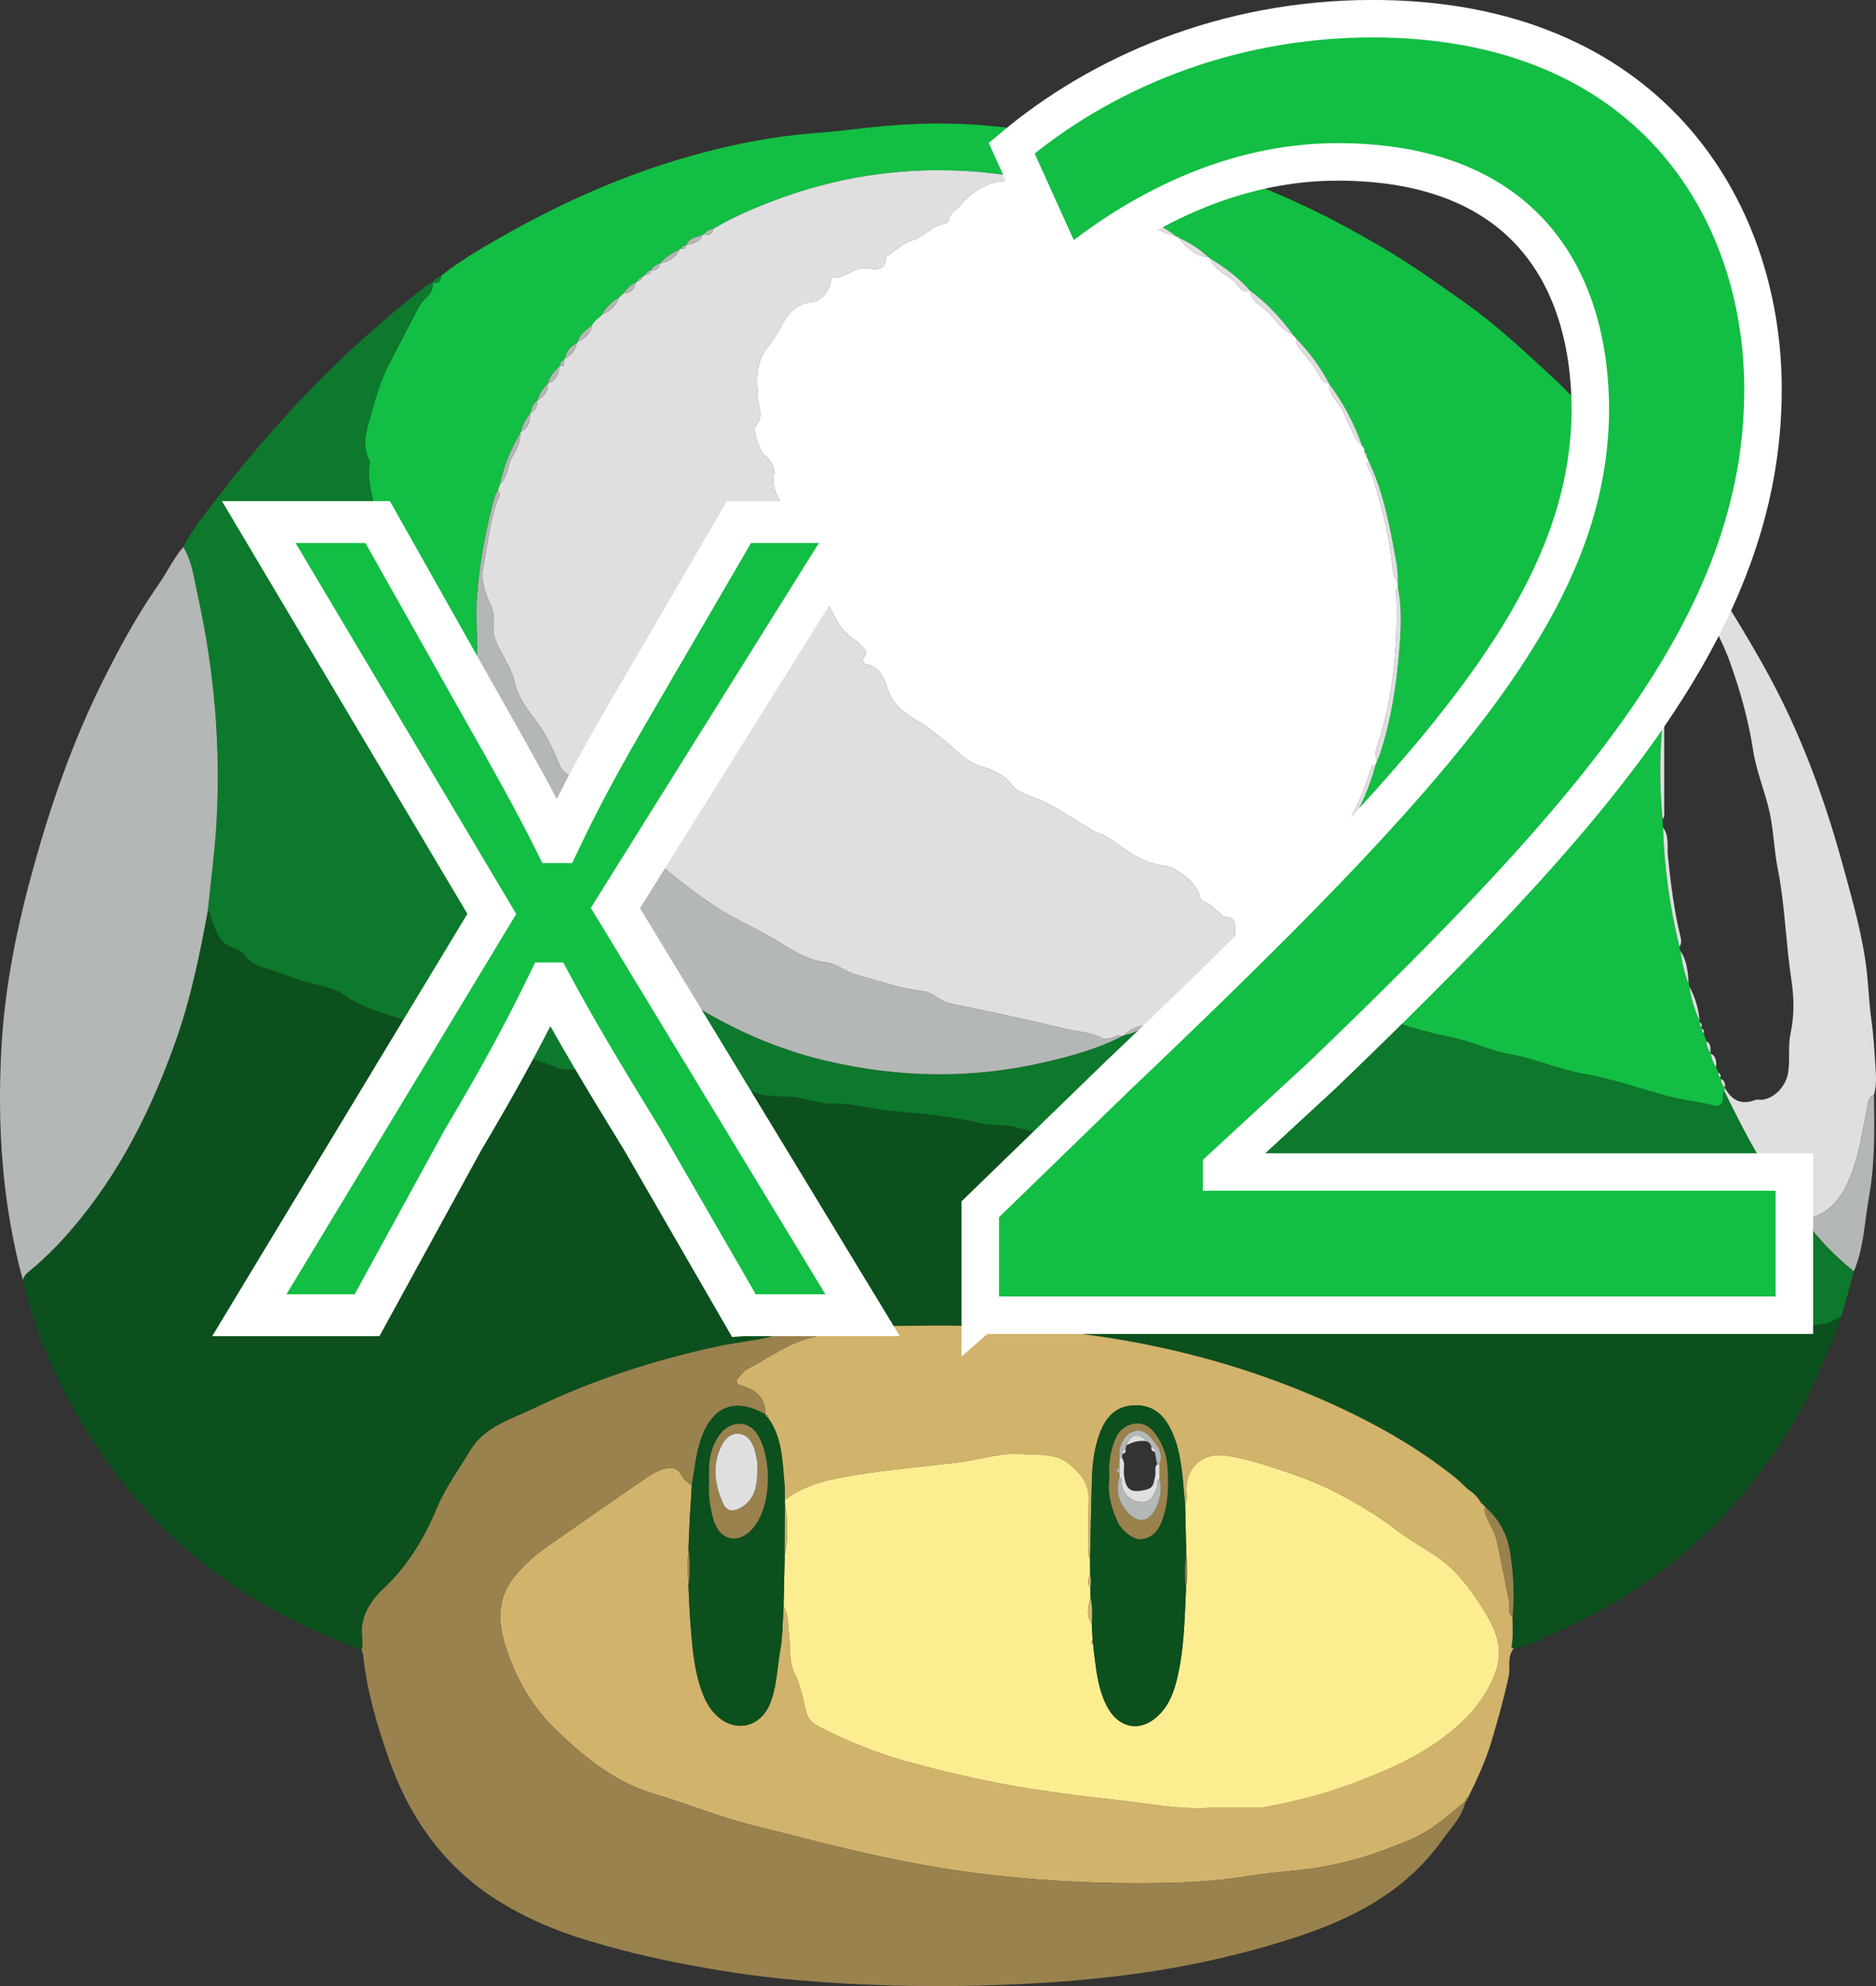 <?xml version="1.0" encoding="UTF-8"?><svg id="Good_Mushroom" xmlns="http://www.w3.org/2000/svg" viewBox="0 0 895.68 948.41"><rect x="0" y="0" width="895.68" height="948.41" fill="#333333" stroke="none"/><defs><style>.cls-1,.cls-2,.cls-3,.cls-4,.cls-5,.cls-6,.cls-7,.cls-8,.cls-9{stroke-width:0px;}.cls-1,.cls-10,.cls-11{fill:#12be43;}.cls-2{fill:#b3b7b5;}.cls-3{fill:#fded91;}.cls-4{fill:#0c501d;}.cls-5{fill:#dfdfdf;}.cls-6{fill:#0c792c;}.cls-7{fill:#d1b36c;}.cls-8{fill:#fff;}.cls-9{fill:#99824d;}.cls-10{stroke-width:17.9px;}.cls-10,.cls-11{stroke:#fff;stroke-miterlimit:10;}.cls-11{stroke-width:20px;}</style></defs><path class="cls-4" d="m879.32,628.18c-2.69,9.23-6.97,17.81-10.7,26.63-5.37,12.74-12.07,24.66-19.67,36.14-26.72,40.38-62.77,69.6-106.92,89-6.34,2.79-12.53,6.14-19.47,7.43l-.02-.27c-.31-.24-.62-.47-.92-.71.92-4.69.51-9.44.51-14.16,1.1-10.3.43-20.62-1.09-30.75-1.26-8.42-5.19-16.03-11.86-21.82-.48-.53-.97-1.05-1.45-1.58-.32-.38-.65-.76-.97-1.14-1.57-2.41-3.62-4.34-6.01-5.91l-1.08-.98c-1.58-1.46-3.09-3.03-4.76-4.38-15.06-12.14-31.6-22.05-48.9-30.5-49.15-24.03-101.33-36.85-155.78-40.83-20.28-1.48-40.59-1.49-60.9-1.22-10.27.13-20.57.13-30.73,2.08-1.01.07-2.03.13-3.04.2-.95.02-1.9.05-2.85.07-7.96-.56-15.65.45-23.42,2.49-8.55,2.24-17.48,2.98-26.14,4.84-30.42,6.54-59.92,16.03-87.95,29.55-11.13,5.37-23.9,8.74-30.88,20.55-5.21,8.82-11.52,17.17-15.42,26.53-6.23,14.94-14.1,28.23-26.06,39.39-4.59,4.28-8.69,9.98-9.88,16.88-.71,4.11.84,8.23-.34,12.29-4.82-1.97-9.64-3.94-14.46-5.93-53.52-22.09-94.59-58.35-122.85-108.82-10.92-19.5-19.32-40.17-24.4-62.05.71-2.61,2.89-4,4.77-5.59,6.5-5.49,12.42-11.54,17.98-17.96,23.3-26.93,38.84-58.15,50.56-91.49,6.99-19.91,11.18-40.5,14.98-61.18,1.72.78,1.23,2.59,1.79,3.9,1.8,4.23,2.45,8.61,6.9,11.93,2.85,2.13,6.62,2.28,8.73,5.02,2.24,2.92,5.13,5.02,8.43,5.93,7.21,1.99,14.05,5.08,21.27,7.15,6.63,1.9,14.35,2.65,20.08,7.65.96.84,2.35,1.16,3.49,1.8,10,5.67,21.46,7.35,32.02,11.64,7.97,3.24,16.45,6,25.21,7.32,5.71.86,11.48,2.95,16.55,5.02,7.36,3,15.16,4.34,22.4,7.44,1.49.64,3.27,1.16,4.83.98,8.73-1.03,17.16,1.41,25.4,3.1,16.1,3.28,32.48,3.71,48.58,6.41,5.03.84,10.28-1,14.96,1.19,2.37,1.11,4.53,1.72,7.06,1.74,3.14.03,6.34.49,9.39.48,7.28,0,14,3.47,21.02,3.28,10.11-.27,19.64,2.83,29.56,3.64,13.79,1.11,27.67,2.44,41.17,5.69,5.56,1.34,11.17.49,16.76,1.89,14.58,3.66,29.1,7.5,44.14,9.31,6.55.79,13.53.06,19.77,2.89,6.57,2.97,13.69,3.85,20.52,5.77,12.7,3.55,25.88,5.66,38.09,10.63,10.25,4.17,21.12,5.35,31.63,8.05,8.79,2.26,17.39,5.21,26.26,7.12,7.66,1.65,14.41,5.78,22.01,7.64,9.72,2.38,18.81,6.75,28.65,8.96,6.98,1.57,13.48,5.07,20.71,6.14,6.93,1.03,13.32,3.85,19.92,6.09,11.07,3.75,22.46,6.65,33.84,9.36,11.71,2.8,23.51,5.19,34.94,9.09,5.32,1.82,10.69,4.37,16.15,4.68,7.79.44,15.61-1.79,23.53-1.35,5.34.29,10.14-1.15,14.41-4.38Z"/><path class="cls-1" d="m206.46,134.98s.02.07.02.1c-.03,0-.05-.01-.08-.01l.06-.11v.02Z"/><path class="cls-1" d="m823.34,521.18c-1.08,1.09-.72,2.49-.79,3.79-.16,2.63-1.68,3.54-4.05,2.98-8.33-1.98-16.95-2.88-25.08-5.24-12.52-3.65-24.89-7.76-37.75-9.99-11.76-2.05-22.66-7.21-34.43-9.23-9.82-1.69-18.85-6.27-28.6-8.23-7.92-1.59-15.81-3.67-23.38-6.11-21.92-7.06-43.85-14.07-65.83-20.98-4.11-1.29-9.41-1.58-10.9-7.19,1.92-4.25,7.2-5.45,8.96-9.84,1.34-1.43,2.68-2.85,4.01-4.28,3.71-1.49,5.86-4.57,7.94-7.73.35-.41.69-.81,1.04-1.21,3.03-2.37,5.56-5.15,7.05-8.76,1.68-2.33,3.36-4.66,5.04-6.99.71-.62,2.1-.56,1.99-2v-.02c1.53-.93,2.5-2.26,2.87-4.02.4-.62.8-1.24,1.2-1.85.53-.39,1-.82,1.39-1.3.27-.32.5-.66.69-1.02.29-.55.49-1.15.6-1.81h.01c.29-.17.42-.4.39-.73.26-.41.53-.82.79-1.22.27-.1.38-.28.32-.57,1.67-1.32,2.61-3.08,3.1-5.12v-.09c.76-.96,1.79-1.75,1.78-3.14.82-.41,1.11-1.12,1.12-1.99.31-.62.62-1.23.92-1.85.83-.46,1.13-1.2,1.11-2.11,5.34-8.77,9.22-18.16,11.92-28.05.24-.72.48-1.43.72-2.15.47-1.04,1.05-2.04,1.4-3.11,5.41-16.6,8-33.75,9.3-51.07.72-9.53,1.13-19.16-.79-28.67-.02-.73-.05-1.45-.07-2.18.4-5.51-.9-10.86-1.87-16.19-1.62-8.92-3.45-17.79-6.11-26.42-.53-1.73-1.1-3.45-1.7-5.16-1.21-3.41-2.57-6.78-4.12-10.09-.35-.7-.69-1.4-1.04-2.1.15-.84,0-1.54-.85-1.94l-.04-.09c.12-.34.05-.63-.23-.87.12-.9-.22-1.58-.94-2.09-3.74-10.78-9.06-20.72-15.82-29.89l-.09-.12c-4.11-7.95-9.43-15.02-15.64-21.44-.44-.52-.88-1.05-1.33-1.57-3.3-4.53-6.85-8.81-10.77-12.75-1.31-1.31-2.65-2.58-4.04-3.81-1.85-1.64-3.78-3.21-5.81-4.68l-.08-.06c-5.53-6.26-12.1-11.23-19.24-15.51-.1-.3-.3-.44-.62-.42-4.23-4.02-9.09-7.08-14.39-9.46-.19-.31-.47-.46-.83-.43-5.1-4.12-10.86-6.96-17.11-8.85l-.08-.06c-3.53-2.78-7.3-4.96-11.98-4.96-.9-.62-1.73-1.48-3-1-.41-1.78-1.98-2.08-3.35-2.59-21.5-8.01-43.71-12.8-66.6-13.96-30.51-1.55-60.16,3.03-88.81,13.73-10.44,3.9-20.71,8.2-30.28,13.99-1.87.11-3.26,1.06-4.39,2.48-.27.04-.49.17-.66.39-3.04.99-6.45,1.41-7.93,4.92l-.08.07c-1.13-.02-1.86.57-2.34,1.54-.28.05-.51.19-.69.42-3.49,1.59-6.71,3.55-9.2,6.54l-.16.13c-1.93.53-3.5,1.54-4.46,3.37l-.09.07c-1.16.03-1.86.64-2.19,1.73-.58.47-1.16.94-1.74,1.41-1.06.13-1.77.69-2.11,1.71-.35.33-.71.65-1.06.98-2.64.9-4.25,2.98-5.85,5.08l-.07.06c-.32.3-.65.6-.97.9-.36.34-.72.67-1.08,1.01-3.36,1.95-6.11,4.5-7.91,8l-.06.07c-.3.32-.6.63-.9.94-1.62,1.13-2.97,2.5-4,4.19-2.65,2.3-5.87,4.11-6.76,7.92-.27.17-.44.41-.51.72-3.16,1.4-4.94,3.89-5.62,7.22-.24.18-.38.41-.43.7-1.33.48-1.87,1.53-2.07,2.84,0,0-.13.16-.13.16-2.45,2.35-4.58,4.92-5.55,8.26v.02c-2.27,2.3-4.15,4.83-4.93,8.04l-.02.03c-1.98,1.45-2.87,3.5-3.21,5.85-.21.15-.31.35-.31.61-2.28,2.43-3.62,5.33-4.39,8.53-.2.2-.3.43-.29.71-4.57,7.56-7.87,15.64-9.69,24.3-.32,1-.65,1.99-.97,2.98-.49.85-1.2,1.63-1.45,2.54-4.59,16.56-7.7,33.34-8.72,50.55-.59,10,.87,19.95-.12,29.91-4.19-.53-7.36-2.57-9.89-6.01-3.71-5.05-7.37-10.22-11.68-14.74-4.28-4.49-7.07-10.38-12.76-13.58-.8-.45-1.31-2.02-1.36-3.11-.12-2.63-1.23-4.71-2.65-6.84-5.24-7.82-7.89-16.8-9.24-25.85-1.28-8.59-4.97-16.95-3.33-25.93.11-.59-.18-1.33-.47-1.91-3.2-6.35-1.28-13.11.41-18.91,2.6-8.96,4.83-18.2,9.33-26.63,4.96-9.28,9.59-18.73,14.67-27.95,1.95-3.55,6.9-5.58,6-10.67,2.48.32,4.1-.42,4.07-3.28,8.41-6.84,17.76-12.3,27.09-17.67,28.79-16.53,58.87-30.17,90.89-39.28,17.11-4.87,34.47-8.63,52.13-10.5,8.74-.92,17.64-1.43,26.31-2.53,21.12-2.7,42.25-3.75,63.36-1.89,34.7,3.05,69.27,7.26,102.56,18.37,14.71,4.91,29.08,10.69,43.27,17,15.1,6.72,29.58,14.55,43.82,22.87,13.94,8.15,27.03,17.58,40.2,26.9,13.96,9.88,26.37,21.59,38.91,33.05,12.79,11.7,24.28,24.78,35.36,38.2,11.86,14.38,22.75,29.45,33.18,44.87-2.96,10.22-6.4,20.32-7.43,31-.13.69-.25,1.38-.38,2.06-3.44,14.46-5.81,29.05-5.67,43.98-.64,1.98-.47,3.99-.33,6.01-1.49,15.61-1.6,31.23-.06,46.86.07,1.35.14,2.7.21,4.05.64,19.27,3.27,38.26,7.86,56.98.15.66.31,1.31.46,1.97.75,5.37,1.81,10.66,3.96,15.68.13.47.26.93.39,1.4.72,5.67,2.39,11.06,4.81,16.22-.07.31,0,.57.22.79-.16.91-.07,1.73.74,2.33-.08.27,0,.5.24.66-.13.88-.03,1.69.79,2.25-.08.3,0,.55.24.76.18.53.36,1.07.53,1.61.16.46.32.92.48,1.38.12,2.11.78,4.02,2.03,5.73l.06.18c.43,2.34,1.07,4.58,2.6,6.47h0c.34.9.67,1.79,1.01,2.68-.01.91.2,1.74.99,2.31-.07.28.02.49.27.63.06,1.6.55,3.02,1.79,4.11-.03.64-.06,1.26-.1,1.89Z"/><path class="cls-6" d="m592.54,460.98c1.48,5.61,6.79,5.9,10.9,7.19,21.97,6.9,43.91,13.91,65.83,20.98,7.57,2.44,15.46,4.52,23.38,6.11,9.74,1.96,18.78,6.54,28.6,8.23,11.77,2.02,22.67,7.18,34.43,9.23,12.87,2.24,25.24,6.35,37.75,9.99,8.14,2.37,16.76,3.26,25.08,5.24,2.37.56,3.89-.34,4.05-2.98.08-1.3-.28-2.7.8-3.79,10.68,21.63,21.53,43.16,38.27,61,6.4,9.65,14.6,17.6,23.5,24.9-1.93,7.04-3.86,14.07-5.79,21.11-4.26,3.23-9.06,4.68-14.41,4.38-7.91-.44-15.74,1.8-23.53,1.35-5.46-.31-10.83-2.86-16.15-4.68-11.43-3.9-23.23-6.29-34.94-9.09-11.38-2.72-22.77-5.62-33.84-9.36-6.6-2.23-12.99-5.06-19.92-6.09-7.22-1.07-13.73-4.56-20.71-6.14-9.84-2.22-18.93-6.59-28.65-8.96-7.6-1.86-14.35-6-22.01-7.64-8.87-1.9-17.47-4.86-26.26-7.12-10.51-2.71-21.38-3.88-31.63-8.05-12.22-4.97-25.39-7.08-38.09-10.63-6.84-1.91-13.96-2.79-20.52-5.77-6.25-2.83-13.22-2.1-19.77-2.89-15.05-1.81-29.57-5.65-44.14-9.31-5.59-1.4-11.2-.55-16.76-1.89-13.51-3.25-27.38-4.57-41.17-5.69-9.92-.8-19.45-3.91-29.56-3.64-7.02.19-13.74-3.28-21.02-3.28-3.05,0-6.26-.45-9.39-.48-2.54-.03-4.7-.63-7.06-1.74-4.68-2.2-9.94-.35-14.96-1.19-16.1-2.69-32.48-3.13-48.58-6.41-8.24-1.68-16.67-4.13-25.4-3.1-1.56.18-3.34-.34-4.83-.98-7.24-3.11-15.04-4.44-22.4-7.44-5.07-2.07-10.84-4.15-16.55-5.02-8.76-1.32-17.23-4.09-25.21-7.32-10.56-4.29-22.02-5.97-32.02-11.64-1.14-.65-2.53-.97-3.49-1.8-5.73-5-13.45-5.75-20.08-7.65-7.22-2.07-14.06-5.16-21.27-7.15-3.3-.91-6.19-3.01-8.43-5.93-2.1-2.74-5.88-2.89-8.73-5.02-4.44-3.32-5.1-7.71-6.9-11.93-.56-1.32-.07-3.12-1.78-3.9,1.41-13.85,3.31-27.66,4.12-41.54,2.16-36.82-.98-73.28-8.94-109.29-1.72-7.8-2.6-15.92-6.88-22.99,4.63-8.98,11.13-16.67,17.2-24.63,10.73-14.08,22.16-27.57,34.18-40.6,20.14-21.84,41.88-41.89,65.41-60.02.62-.47,1.46-.65,2.2-.97,1,5.18-4.01,7.21-5.98,10.79-5.08,9.23-9.71,18.67-14.66,27.95-4.5,8.43-6.73,17.67-9.34,26.64-1.68,5.8-3.6,12.55-.4,18.91.29.58.58,1.32.47,1.91-1.65,8.98,2.04,17.34,3.33,25.93,1.35,9.04,4,18.03,9.24,25.85,1.43,2.13,2.54,4.2,2.65,6.84.05,1.08.56,2.65,1.36,3.11,5.69,3.2,8.48,9.09,12.76,13.58,4.31,4.52,7.97,9.69,11.68,14.74,2.53,3.44,5.69,5.48,9.88,6.01.67,2.89,1.56,5.75,1.97,8.68,5.75,40.69,21.9,76.73,48.25,108.24,12.43,14.87,26.52,27.95,42.55,38.83,22.74,15.42,47.1,27.22,74.06,33.58,35.12,8.28,70.16,8.81,105.28.52,12.57-2.97,25.02-6.35,36.53-12.44.25.04.43-.05.55-.26,3.83-.8,7.37-2.22,10.43-4.71.25,0,.44-.11.57-.33,1.66-.04,3.04-.64,4.02-2.03.33,0,.62-.13.85-.37,2.48-.42,4.52-1.63,6.22-3.45l.07-.04c.43-.23.86-.46,1.28-.69.48-.28.95-.56,1.43-.83,1.11.1,1.83-.41,2.26-1.41l.05-.04c1.39-.08,2.45-.7,3.15-1.92.27-.03.48-.16.62-.39,1.8-.32,3.27-1.1,4.01-2.89,6.63-5.25,13.62-9.99,20.92-14.27Z"/><path class="cls-7" d="m707.72,718.09c.48.53.97,1.05,1.45,1.58-.92,2.3.45,4.18,1.23,6.11,1.24,3.05,3.25,5.88,3.97,9.03,2.24,9.77,4.01,19.64,6.03,29.46.55,2.66-.95,5.77,1.73,7.97,0,4.73.41,9.47-.5,14.16.02.61.32.85.92.71l.02.27c-3.12,3.91-1.34,8.68-2.25,12.99-2.22,10.47-5.14,20.72-8.17,30.99-2.8,9.46-6.87,18.11-11.12,26.82-1.1.27-1.47,1.02-1.4,2.07l.05-.07c-5.56,4.41-10.87,9.18-16.74,13.12-6.33,4.24-13.6,6.8-20.71,9.55-13.95,5.4-28.37,8.76-43.22,10.29-7.24.74-14.56,1.32-21.68,2.5-11.48,1.9-23.05,2.94-34.55,3.3-32.2.99-64.3-.4-96.36-4.46-15.3-1.94-30.4-4.63-45.39-7.84-20.55-4.4-40.86-9.91-61.28-14.92-16.14-3.96-31.48-10.46-47.39-15.1-18.46-5.39-32.89-17.25-46.33-29.96-10.98-10.38-18.77-23.35-23.85-37.98-4.36-12.56-5.53-24.39,3.07-35.36,4.61-5.88,10.3-10.86,16.46-15.16,15.59-10.89,31.21-21.72,46.86-32.5,2.18-1.5,4.51-2.94,6.98-3.81,3.57-1.26,7.66-1.61,9.66,2.31,1.27,2.47,3.09,3.76,5.09,5.17-.28,4.59-.55,9.18-.83,13.77-.11.11-.33.24-.32.34.02.28.14.56.23.84l-.65,14.71c-.49,6.12-.46,12.24-.03,18.36.29,5.65.46,11.31.9,16.95.89,11.45,1.61,22.93,5.68,33.85,1.96,5.26,4.78,9.92,9.49,13.15,8.08,5.55,18.32,2.71,22.61-7.2,3.53-8.17,3.59-17.37,5.14-26.11,1.22-6.84,1.1-13.91,1.58-20.88,2.41,3.73,1.96,8.04,2.51,12.17.91,6.84-.24,14.09,3.03,20.46,2.91,5.68,3.74,11.82,5.3,17.82.82,3.14,2.87,5.25,5.97,6.86,14.94,7.75,30.47,13.74,46.78,18.01,18.26,4.78,36.59,8.97,55.26,11.85,13.08,2.01,26.17,3.74,39.34,5.11,15.3,1.59,30.41,4.86,45.96,3.86,6.97-.45,13.99-.07,20.99-.09,1.33,0,2.7.11,3.99-.13,13.84-2.56,27.45-5.84,40.71-10.74,16.22-5.99,32.03-12.59,45.93-23.2,9.38-7.16,17.29-15.42,22.31-26.19,1.89-4.06,3.34-8.22,3.47-12.88.23-8.08-3.3-14.74-7.32-21.23-6.28-10.13-13.24-19.53-23.55-26.28-6.23-4.08-12.76-7.78-18.67-12.31-9.11-6.98-19.01-12.8-29.12-17.97-8.45-4.31-17.49-7.64-26.67-10.65-8.35-2.73-16.54-5.35-25.25-6.52-10.8-1.45-18.78,5.47-18.61,16.38.03,2.28.63,4.67-.61,6.86-.15-1.48-.3-2.96-.44-4.44-1.01-10.74-1.59-21.57-6.49-31.49-3.72-7.52-9.48-11.9-18.2-11.27-8.17.59-12.76,5.81-15.48,12.9-2.83,7.36-3.7,15.14-3.92,22.96-.36,12.44-.58,24.89-.87,37.33-1.25-1.62-.78-3.51-.78-5.3-.03-7.48-.25-14.97.1-22.44.37-7.88-3.77-12.95-9.39-17.52-6.7-5.45-14.88-3.97-22.42-4.65-9.53-.86-18.88,2.36-28.31,3.63-16.5,2.22-33.13,3.46-49.58,6.1-12.54,2.01-24.96,4.03-35.32,12.21-.09-2.98-.02-5.97-.3-8.93-.97-10.52-1.15-21.27-7.75-30.37-.06-.85-.37-1.52-1.31-1.69h-.04c.45-6.3-3.17-11.09-9.95-13.18-4.6-1.41-4.83-2.34-1.43-5.86.81-.83,1.54-1.87,2.52-2.38,11.02-5.64,21.01-13.5,33.59-15.81,1.49-.27,2.32-1.17,2.61-2.62.95-.02,1.9-.05,2.85-.07,1.08.98,2.1,1.03,3.04-.2,10.16-1.95,20.46-1.94,30.73-2.08,20.31-.27,40.62-.26,60.9,1.22,54.45,3.98,106.63,16.8,155.78,40.83,17.3,8.46,33.84,18.36,48.9,30.5,1.68,1.35,3.18,2.91,4.76,4.38.36.33.72.65,1.08.98,2.4,1.57,4.44,3.49,6.01,5.91,0,.65.34,1.01.97,1.13Z"/><path class="cls-9" d="m392.7,635.49c-.29,1.45-1.12,2.34-2.61,2.62-12.59,2.31-22.57,10.17-33.59,15.81-.99.51-1.72,1.54-2.52,2.38-3.4,3.52-3.17,4.44,1.43,5.86,6.78,2.09,10.4,6.88,9.95,13.19-14.59-8.18-25.28-3.93-30.74,12.07-2.43,7.13-3.08,14.56-4.31,21.9-2-1.41-3.82-2.69-5.09-5.17-2.01-3.92-6.09-3.56-9.66-2.31-2.47.87-4.8,2.31-6.98,3.81-15.66,10.78-31.28,21.62-46.86,32.5-6.16,4.3-11.85,9.28-16.46,15.16-8.6,10.97-7.43,22.8-3.07,35.36,5.08,14.63,12.87,27.6,23.85,37.98,13.45,12.72,27.87,24.58,46.33,29.96,15.92,4.64,31.25,11.15,47.39,15.1,20.42,5,40.73,10.52,61.28,14.92,14.99,3.21,30.09,5.9,45.39,7.84,32.06,4.06,64.16,5.45,96.36,4.46,11.5-.35,23.07-1.4,34.55-3.3,7.12-1.18,14.44-1.75,21.68-2.5,14.86-1.53,29.28-4.88,43.22-10.29,7.11-2.76,14.38-5.31,20.71-9.55,5.87-3.94,11.18-8.71,16.74-13.12-1.53,7.44-6.96,12.63-11.1,18.46-17.05,24.04-41.76,37.15-68.84,46.08-24.42,8.05-49.49,13.82-74.98,17.44-17.26,2.45-34.6,4.07-52.02,5.01-39.15,2.12-78.25,1.58-117.27-2.09-16.63-1.57-33.09-4.2-49.53-7.35-15.87-3.04-31.49-6.85-46.87-11.59-13.83-4.26-27.15-9.89-39.59-17.44-26.57-16.13-43.6-39.66-53.8-68.66-5.69-16.18-10.53-32.53-12.29-49.67-.08-.8-.5-1.57-.77-2.35,1.18-4.06-.37-8.18.34-12.29,1.19-6.89,5.29-12.59,9.88-16.88,11.96-11.17,19.83-24.46,26.06-39.39,3.9-9.36,10.21-17.72,15.42-26.53,6.98-11.81,19.75-15.18,30.88-20.55,28.03-13.52,57.53-23.02,87.95-29.55,8.66-1.86,17.59-2.6,26.14-4.84,7.77-2.04,15.46-3.05,23.42-2.49Z"/><path class="cls-2" d="m87.49,261.17c4.28,7.06,5.16,15.19,6.88,22.99,7.96,36.01,11.1,72.47,8.94,109.29-.82,13.88-2.72,27.7-4.12,41.54-3.8,20.69-7.99,41.28-14.98,61.18-11.71,33.34-27.26,64.56-50.56,91.49-5.55,6.42-11.48,12.47-17.98,17.96-1.88,1.59-4.06,2.98-4.77,5.59C1.04,574.88-1.37,537.78.67,500.41c1.61-29.46,7.53-58.26,15.44-86.7,8.45-30.38,18.8-60.04,32.86-88.26,7.9-15.87,16.35-31.49,26.57-46.12,4.13-5.91,7.26-12.56,11.95-18.16Z"/><path class="cls-5" d="m861.61,582.17c-16.73-17.84-27.58-39.36-38.27-61,.03-.63.06-1.26.09-1.9,3.22,6.04,7.82,8.61,14.62,5.97.87-.34,1.99,0,2.98-.08,6.31-.55,11.71-6.69,12.69-12.87,1-6.3-.16-12.74,1.16-18.82,1.87-8.6,1.67-17.26.4-25.58-2.72-17.8-3.05-35.86-6.6-53.56-1.71-8.56-1.86-17.43-3.69-25.95-2.19-10.17-6.43-19.96-8-30.18-2.18-14.16-5.99-27.8-10.73-41.17-4.54-12.82-11.43-24.57-18.78-36.01-1.36-2.12-1.81-1.58-3.31.35-2.58,3.31-.25,8.16-3.98,10.82,1.03-10.68,4.47-20.79,7.43-31.01,14.78,24.19,30.5,47.82,43.09,73.3,12.55,25.41,21.88,52.07,29.3,79.29,4.5,16.53,9.36,33.12,11.28,50.26.86,7.71,1.11,15.47,2.21,23.18,1.14,8.01,1.48,16.14,2.05,24.22.27,3.81.18,7.64-.87,11.38-2.55.86-2.65,3.22-3.06,5.25-2.48,12.27-4.13,24.77-9.29,36.33-4.07,9.11-10.2,16.07-20.72,17.78Z"/><path class="cls-2" d="m861.61,582.17c10.52-1.71,16.65-8.67,20.72-17.78,5.16-11.56,6.81-24.06,9.29-36.33.41-2.03.52-4.39,3.06-5.25.29,16.39.54,32.86-2.38,49.02-2.13,11.78-2.39,23.99-7.19,35.23-8.9-7.29-17.1-15.24-23.5-24.9Z"/><path class="cls-6" d="m210.55,131.8c.03,2.88-1.63,3.62-4.15,3.26.99-1.59,2.21-2.88,4.15-3.26Z"/><path class="cls-9" d="m699.62,860.25c-.06-1.05.31-1.81,1.4-2.07-.44.71-.27,1.83-1.4,2.07Z"/><path class="cls-9" d="m722.12,772.24c-2.67-2.2-1.18-5.31-1.73-7.97-2.02-9.82-3.78-19.7-6.03-29.46-.72-3.15-2.72-5.98-3.97-9.03-.79-1.93-2.15-3.81-1.23-6.11,6.68,5.79,10.61,13.4,11.87,21.82,1.52,10.13,2.19,20.45,1.09,30.75Z"/><path class="cls-9" d="m398.59,635.22c-.94,1.23-1.96,1.18-3.04.2,1.01-.07,2.03-.13,3.04-.2Z"/><path class="cls-9" d="m707.72,718.09c-.63-.12-.96-.49-.97-1.13.32.38.65.76.97,1.13Z"/><path class="cls-9" d="m722.54,787.11c-.6.15-.9-.1-.92-.71.31.24.61.47.92.71Z"/><path class="cls-9" d="m700.74,711.05c-.36-.33-.72-.65-1.08-.98.36.33.72.65,1.08.98Z"/><path class="cls-5" d="m601.49,451.14c-1.76,4.39-7.04,5.59-8.96,9.84-7.29,4.28-14.28,9.02-20.91,14.27-2.13-.14-3.82.33-4.01,2.89-.14.23-.34.37-.62.39-1.69-.42-2.82.09-3.14,1.92l-.05.03c-1.29-.38-2.06.07-2.26,1.41-.48.28-.96.56-1.43.83-.7-.27-1.13-.03-1.29.7l-.07.04c-3.04-.59-4.8,1.13-6.22,3.45-.24.24-.52.36-.85.37-1.83-.29-3.36.01-4.03,2.03-.12.22-.31.33-.57.33-4.09.2-7.55,1.82-10.43,4.71-.12.22-.3.31-.55.27-3.52-.89-6.79,2.8-10.09,1.03-5.42-2.9-11.46-2.94-17.16-4.32-18.31-4.44-36.75-8.39-55.22-12.15-4.94-1-8.18-5.37-12.98-5.89-10.93-1.17-21.15-4.98-31.65-7.79-5.17-1.38-9.25-5.28-14.68-5.93-8.13-.98-14.91-5.06-21.67-9.31-10.39-6.53-21.86-11.14-32.09-18.03-14.72-9.92-28.14-21.43-41.46-33.08-3.77-3.29-8.31-5.43-12.01-8.85-5.84-5.37-8.88-12.75-14.03-18.61-1.84-2.1-4.61-3.17-5.77-6.03-3.26-8.04-6.83-15.72-12.36-22.8-3.94-5.05-8.02-10.91-9.44-17.77-.84-4.08-3.07-7.61-4.91-11.32-2.38-4.8-5.84-9.46-4.97-15.34.56-3.83-.11-7.14-1.83-10.78-2.45-5.18-4.25-10.93-3.08-16.86,2.03-10.37,3.06-20.96,6.5-31.05.57-1.68,2.39-3.51.54-5.53.32-.99.65-1.98.97-2.98,3.75-3.36,3.46-8.58,5.72-12.7,1.91-3.5,4.19-7.22,3.97-11.6-.01-.28.09-.51.29-.71,3.47-1.81,4.5-4.88,4.39-8.53,0-.26.1-.46.31-.61,2.58-1.12,3.09-3.38,3.21-5.85l.02-.03c2.95-1.89,5.36-4.1,4.92-8.04v-.02c3.79-1.45,5.36-4.4,5.56-8.26,0,0,.13-.17.13-.16,2.69.51,2.25-1.26,2.07-2.84.05-.29.19-.52.43-.7,3.08-1.46,4.91-3.91,5.62-7.22.07-.31.24-.55.51-.72,3.27-1.77,6.19-3.84,6.76-7.92,1.03-1.69,2.38-3.06,4-4.19.3-.31.6-.62.9-.94l.06-.07c3.82-1.5,6.52-4.11,7.91-8,.36-.34.72-.67,1.08-1.01.32-.3.65-.6.97-.9l.07-.06c3.4-.03,5.19-1.9,5.85-5.08.35-.33.71-.65,1.06-.98,1.24.1,1.97-.44,2.11-1.71.58-.47,1.16-.94,1.74-1.41,1.36.21,2.09-.36,2.19-1.73l.09-.07c2.31-.04,4.14-.7,4.46-3.37l.16-.13c4.12-.69,7.35-2.65,9.2-6.54.18-.23.41-.37.69-.42,1.45.5,2.22-.03,2.34-1.54l.08-.07c3.13-.86,6.53-1.29,7.93-4.92.17-.22.39-.35.66-.39,2.25.56,3.95.15,4.39-2.48,9.57-5.79,19.84-10.09,30.28-13.99,28.65-10.7,58.3-15.28,88.81-13.73,22.89,1.16,45.1,5.95,66.6,13.96,1.37.51,2.94.81,3.35,2.59-8.07-1.58-15.33-5.77-23.47-7.18-10.76-1.86-21.39-7.03-32.38-3.49-5.5,1.77-10.82,5.36-14.79,9.99-2.1,2.45-5.37,4.03-6.06,7.68-.12.64-1.1,1.5-1.78,1.6-6.22.86-9.95,6.51-15.78,8.08-4.31,1.15-7.28,4.45-10.83,6.83-.55.37-1.45.82-1.46,1.26-.25,7-5.5,5.51-9.4,5.16-6.05-.54-10.22,4.83-16.13,4.54-1.1-.05-.63,2.03-1.04,3.05-1.78,4.46-4.11,8.02-9.7,8.65-6.28.72-10.54,5.29-13.19,10.43-2.12,4.13-4.88,8.18-7.43,11.58-5.71,7.63-4.73,15.28-4.34,23.53.19,4.28,3.11,8.71-.8,13.16-2,2.28,1.59,12.36,4.23,14.58,2.81,2.36,4.9,5.52,4.21,9.11-1.4,7.2,3.06,12.01,5.71,17.79,3.28,7.13,8.25,13.06,11.88,19.85,1.21,2.26,1.91,4.76.86,7.65-1.28,3.51-.33,7.34,2.18,9.8,5.01,4.88,7.41,11.36,10.94,17.06,2.75,4.43,7.29,6.07,10.34,9.7,1.33,1.59,3.08,2.78,1.29,5.01-1.6,2-.47,3.33,1.32,3.72,6.72,1.49,8.38,7.5,10.08,12.47,2.91,8.5,10.13,11.97,16.64,16.14,4.05,2.59,7.51,5.64,11.19,8.51,4.95,3.85,8.84,9.1,15.68,11.24,5.35,1.67,11.54,3.68,15.48,9.06,3.04,4.16,8.44,5.13,12.97,7.04,7.99,3.37,14.89,8.52,22.35,12.75,1.58.9,2.97,2.32,4.65,2.81,6.89,2.02,11.86,7.15,17.8,10.68,4.94,2.95,10.24,4.98,15.96,5.58,4.75.5,14.85,8.72,15.76,13.46.35,1.84,1.09,3.39,2.73,3.83,3.12.86,4.71,3.59,7.16,5.23.81.53,1.48,1.88,2.18,1.85,5.98-.22,4.95,4.01,4.97,7.56.03,7.4,3.25,9.44,9.49,6.06.68-.37,1.61-.29,2.42-.41Z"/><path class="cls-2" d="m237.74,234.21c1.85,2.02.03,3.85-.54,5.52-3.43,10.1-4.47,20.68-6.5,31.05-1.16,5.93.63,11.68,3.09,16.86,1.72,3.64,2.39,6.95,1.82,10.78-.87,5.88,2.6,10.54,4.97,15.33,1.84,3.71,4.08,7.24,4.92,11.32,1.41,6.87,5.5,12.72,9.44,17.77,5.53,7.08,9.09,14.77,12.36,22.81,1.16,2.86,3.93,3.92,5.77,6.02,5.15,5.87,8.19,13.24,14.03,18.62,3.71,3.42,8.25,5.55,12.01,8.84,13.32,11.65,26.74,23.16,41.47,33.08,10.23,6.89,21.69,11.5,32.09,18.03,6.77,4.25,13.54,8.33,21.67,9.31,5.43.65,9.51,4.55,14.68,5.93,10.5,2.81,20.72,6.62,31.65,7.79,4.8.52,8.04,4.89,12.98,5.89,18.47,3.76,36.91,7.71,55.22,12.15,5.7,1.38,11.75,1.42,17.16,4.32,3.3,1.77,6.57-1.93,10.09-1.04-11.52,6.09-23.97,9.48-36.53,12.44-35.12,8.29-70.16,7.76-105.28-.52-26.96-6.36-51.32-18.16-74.06-33.58-16.03-10.87-30.12-23.96-42.55-38.83-26.35-31.51-42.5-67.54-48.25-108.24-.41-2.93-1.3-5.79-1.97-8.68.99-9.96-.47-19.91.12-29.91,1.02-17.21,4.13-33.99,8.72-50.55.25-.91.96-1.7,1.45-2.54Z"/><path class="cls-5" d="m668.19,308.95c-1.3,17.32-3.89,34.47-9.3,51.07-.35,1.07-.93,2.07-1.4,3.11-1.68-3.86.29-7.53,1.31-10.88,6.81-22.3,8.55-45.1,7.82-68.22-.04-1.28-.39-2.69.78-3.75,1.92,9.51,1.51,19.14.79,28.67Z"/><path class="cls-5" d="m667.33,278.1c-2.14-2.58-2.37-5.8-2.66-8.87-1-10.61-3.51-20.94-6.32-31.13-1.37-4.95-2.41-10.2-5.13-14.78-.62-1.03-.94-2.17.3-3.08,1.56,3.31,2.92,6.68,4.13,10.09.6,1.71,1.17,3.43,1.7,5.16,2.66,8.63,4.49,17.5,6.11,26.42.97,5.33,2.27,10.68,1.87,16.19Z"/><path class="cls-5" d="m793.97,395.15c3.17,4.09,1.9,9.11,2.36,13.6,1.3,12.67,2.82,25.26,5.8,37.65.47,1.94.98,3.88-.3,5.73-4.59-18.72-7.22-37.71-7.86-56.98Z"/><path class="cls-5" d="m793.82,344.23c1.06,1.1.74,2.49.75,3.78.01,13.11.01,26.22,0,39.33,0,1.29.33,2.69-.79,3.76-1.54-15.62-1.43-31.24.06-46.86Z"/><path class="cls-5" d="m799.82,294.25c1.34,1.61.97,3.62.65,5.28-2.41,12.35-4.54,24.72-5.08,37.32-.02.48-.82.92-1.25,1.38-.14-14.92,2.24-29.52,5.68-43.97Z"/><path class="cls-5" d="m617.55,160.13c-5.9-2.58-8.9-8.4-13.59-12.36-2.79-2.36-6.78-4.29-7.03-8.87,2.03,1.48,3.96,3.04,5.81,4.67,1.39,1.23,2.73,2.5,4.04,3.81,3.92,3.94,7.47,8.22,10.77,12.75Z"/><path class="cls-5" d="m650.43,213.15c-4.97-5.02-6.6-11.9-9.8-17.9-2.09-3.92-6.28-6.89-6.02-11.99,6.76,9.17,12.08,19.11,15.82,29.89Z"/><path class="cls-5" d="m634.52,183.14c-1.93.07-3.27-1.29-3.93-2.63-2.88-5.77-7.33-10.38-11.03-15.52-.68-.94-1.07-2.07-.68-3.29,6.21,6.42,11.53,13.49,15.64,21.44Z"/><path class="cls-5" d="m596.85,138.83c-4.55,1.48-5.66-3.19-8.14-5-4.06-2.97-8.98-5.37-11.1-10.51,7.14,4.28,13.71,9.25,19.24,15.51Z"/><path class="cls-5" d="m656.77,365.28c-2.7,9.89-6.58,19.28-11.92,28.05-.02.02-.03.04-.04.06,0-.01-.01-.03-.01-.04-.46-1.54.13-2.89.82-4.21,3.82-7.27,6.75-14.9,9.17-22.73.3-.96,1.13-1.09,1.98-1.13Z"/><path class="cls-2" d="m248.41,206.92c.21,4.38-2.07,8.1-3.98,11.6-2.26,4.13-1.97,9.34-5.72,12.71,1.82-8.66,5.12-16.74,9.7-24.31Z"/><path class="cls-5" d="m576.99,122.9c-6.43-.66-10.6-4.77-14.39-9.46,5.3,2.38,10.16,5.44,14.39,9.46Z"/><path class="cls-5" d="m561.77,113.01c-6.19-2.02-12.27-4.23-17.11-8.85,6.25,1.89,12.01,4.73,17.11,8.85Z"/><path class="cls-5" d="m806.64,471.17c2.68,5.09,4.37,10.47,4.81,16.22-2.42-5.17-4.09-10.55-4.81-16.22Z"/><path class="cls-5" d="m802.29,454.09c3.21,4.75,3.6,10.21,3.97,15.68-2.15-5.02-3.21-10.31-3.97-15.68Z"/><path class="cls-5" d="m544.58,104.1c-4.64-.1-8.6-1.84-11.98-4.96,4.68,0,8.45,2.18,11.98,4.96Z"/><path class="cls-2" d="m295.5,142.11c-1.4,3.89-4.09,6.5-7.91,8,1.8-3.5,4.55-6.05,7.91-8Z"/><path class="cls-5" d="m613.44,439.13c-2.08,3.16-4.23,6.24-7.94,7.73,1.78-3.47,4.24-6.24,7.94-7.73Z"/><path class="cls-5" d="m621.53,429.16c-1.49,3.61-4.02,6.39-7.05,8.76.92-4.07,3.21-7.04,7.05-8.76Z"/><path class="cls-2" d="m324.47,119.12c-1.85,3.89-5.08,5.85-9.2,6.54,2.49-2.99,5.71-4.95,9.2-6.54Z"/><path class="cls-2" d="m282.62,155.32c-.57,4.08-3.49,6.14-6.76,7.91.89-3.8,4.11-5.62,6.76-7.91Z"/><path class="cls-2" d="m267.11,174.88c-.21,3.86-1.77,6.8-5.56,8.26.98-3.34,3.1-5.91,5.56-8.26Z"/><path class="cls-2" d="m275.36,163.96c-.72,3.31-2.55,5.76-5.63,7.22.68-3.34,2.46-5.82,5.63-7.22Z"/><path class="cls-2" d="m335.52,112.17c-1.4,3.64-4.8,4.06-7.93,4.93,1.48-3.51,4.89-3.93,7.93-4.93Z"/><path class="cls-2" d="m261.54,183.15c.44,3.95-1.97,6.16-4.91,8.04.78-3.21,2.65-5.74,4.91-8.04Z"/><path class="cls-2" d="m253.08,197.68c.12,3.66-.91,6.73-4.39,8.53.78-3.2,2.12-6.11,4.39-8.53Z"/><path class="cls-2" d="m303.46,135.06c-.66,3.18-2.45,5.05-5.85,5.08,1.6-2.1,3.21-4.18,5.85-5.08Z"/><path class="cls-5" d="m816.78,503.09c2.77,1.39,2.65,3.94,2.6,6.47-1.53-1.89-2.17-4.14-2.6-6.47Z"/><path class="cls-5" d="m639.92,402.51c-.49,2.04-1.43,3.8-3.1,5.12.48-2.04-.55-4.99,3.1-5.12Z"/><path class="cls-2" d="m256.61,191.22c-.13,2.47-.63,4.74-3.22,5.86.34-2.36,1.23-4.41,3.22-5.86Z"/><path class="cls-2" d="m340.56,109.31c-.44,2.63-2.14,3.04-4.39,2.48,1.13-1.42,2.52-2.37,4.39-2.48Z"/><path class="cls-2" d="m315.12,125.8c-.32,2.67-2.15,3.33-4.46,3.37.95-1.83,2.52-2.84,4.46-3.37Z"/><path class="cls-5" d="m635.32,410.15c-.11.66-.32,1.26-.61,1.81-.19.36-.42.7-.69,1.02-.39.48-.86.91-1.39,1.3-.2-2.09.23-3.77,2.68-4.13h.01Z"/><path class="cls-5" d="m631.43,416.13c-.37,1.76-1.34,3.09-2.86,4.02-.12-2.1.42-3.73,2.86-4.02Z"/><path class="cls-5" d="m814.69,497.17c2.49,1.27,1.8,3.66,2.03,5.74-1.25-1.71-1.91-3.63-2.03-5.74Z"/><path class="cls-5" d="m821.66,515.18c1.8.85,2.12,2.35,1.81,4.13-1.25-1.09-1.75-2.51-1.81-4.13Z"/><path class="cls-2" d="m269.3,171.88c.18,1.58.63,3.34-2.06,2.83.19-1.3.73-2.36,2.06-2.83Z"/><path class="cls-5" d="m641.7,399.28c.01,1.39-1.02,2.18-1.77,3.14-.44-1.63-.53-3.06,1.77-3.14Z"/><path class="cls-5" d="m628.56,420.17c.11,1.44-1.28,1.38-1.99,2-.05-1.37.71-1.94,1.99-2Z"/><path class="cls-2" d="m327.5,117.16c-.12,1.51-.88,2.05-2.33,1.54.48-.97,1.2-1.56,2.33-1.54Z"/><path class="cls-2" d="m310.56,129.23c-.1,1.37-.84,1.94-2.19,1.73.32-1.09,1.03-1.7,2.19-1.73Z"/><path class="cls-2" d="m306.63,132.37c-.14,1.27-.87,1.81-2.11,1.71.34-1.02,1.06-1.58,2.11-1.71Z"/><path class="cls-5" d="m652.49,218.14c-.8-.42-.96-1.12-.85-1.94.85.4,1,1.1.85,1.94Z"/><path class="cls-5" d="m644.85,393.33c.02.91-.28,1.65-1.11,2.11-.16-.96-.04-1.79,1.06-2.09.01-.01.03-.02.05-.02Z"/><path class="cls-5" d="m642.82,397.29c-.01.87-.3,1.58-1.12,1.99-.13-.95.06-1.72,1.12-1.99Z"/><path class="cls-5" d="m820.39,512.23c1.1.44,1.2,1.3.99,2.31-.79-.57-1-1.39-.99-2.31Z"/><path class="cls-5" d="m812.65,491.17c.87.54.98,1.34.79,2.25-.82-.55-.91-1.36-.79-2.25Z"/><path class="cls-5" d="m811.67,488.19c.87.58.95,1.4.74,2.32-.81-.59-.9-1.42-.74-2.32Z"/><path class="cls-2" d="m287.52,150.19c-.3.31-.6.63-.9.94.3-.31.6-.63.9-.94Z"/><path class="cls-5" d="m813.68,494.18c.18.54.36,1.07.53,1.61-.18-.54-.36-1.07-.53-1.61Z"/><path class="cls-8" d="m666.62,284.03c.73,23.12-1.01,45.92-7.82,68.22-1.02,3.35-2.99,7.02-1.31,10.88-.24.72-.48,1.43-.72,2.15-.85.04-1.68.17-1.98,1.13-2.42,7.83-5.35,15.46-9.17,22.73-.69,1.32-1.28,2.67-.82,4.21-1.1.3-1.22,1.13-1.06,2.09-.3.62-.61,1.23-.92,1.85-1.06.27-1.25,1.04-1.12,1.99-2.3.08-2.21,1.51-1.77,3.14v.09c-3.66.13-2.63,3.08-3.11,5.12.06.29-.05.47-.32.57-.26.4-.53.81-.79,1.22.03.33-.1.56-.39.73h-.01c-2.45.36-2.88,2.04-2.68,4.13-.4.61-.8,1.23-1.2,1.85-2.44.29-2.98,1.92-2.86,4.02v.02c-1.29.06-2.05.63-2,2-1.68,2.33-3.36,4.66-5.04,6.99-3.84,1.72-6.13,4.69-7.05,8.76-.35.4-.69.8-1.04,1.21-3.7,1.49-6.16,4.26-7.94,7.73-1.33,1.43-2.67,2.85-4.01,4.28-.81.12-1.74.04-2.42.41-6.24,3.38-9.46,1.34-9.49-6.06-.02-3.55,1.01-7.78-4.97-7.56-.7.03-1.37-1.32-2.18-1.85-2.45-1.64-4.04-4.37-7.16-5.23-1.64-.44-2.38-1.99-2.73-3.83-.91-4.74-11.01-12.96-15.76-13.46-5.72-.6-11.02-2.63-15.96-5.58-5.94-3.53-10.91-8.66-17.8-10.68-1.68-.49-3.07-1.91-4.65-2.81-7.46-4.23-14.36-9.38-22.35-12.75-4.53-1.91-9.93-2.88-12.97-7.04-3.94-5.38-10.13-7.39-15.48-9.06-6.84-2.14-10.73-7.39-15.68-11.24-3.68-2.87-7.14-5.92-11.19-8.51-6.51-4.17-13.73-7.64-16.64-16.14-1.7-4.97-3.36-10.98-10.08-12.47-1.79-.39-2.92-1.72-1.32-3.72,1.79-2.23.04-3.42-1.29-5.01-3.05-3.63-7.59-5.27-10.34-9.7-3.53-5.7-5.93-12.18-10.94-17.06-2.51-2.46-3.46-6.29-2.18-9.8,1.05-2.89.35-5.39-.86-7.65-3.63-6.79-8.6-12.72-11.88-19.85-2.65-5.78-7.11-10.59-5.71-17.79.69-3.59-1.4-6.75-4.21-9.11-2.64-2.22-6.23-12.3-4.23-14.58,3.91-4.45.99-8.88.8-13.16-.39-8.25-1.37-15.9,4.34-23.53,2.55-3.4,5.31-7.45,7.43-11.58,2.65-5.14,6.91-9.71,13.19-10.43,5.59-.63,7.92-4.19,9.7-8.65.41-1.02-.06-3.1,1.04-3.05,5.91.29,10.08-5.08,16.13-4.54,3.9.35,9.15,1.84,9.4-5.16.01-.44.91-.89,1.46-1.26,3.55-2.38,6.52-5.68,10.83-6.83,5.83-1.57,9.56-7.22,15.78-8.08.68-.1,1.66-.96,1.78-1.6.69-3.65,3.96-5.23,6.06-7.68,3.97-4.63,9.29-8.22,14.79-9.99,10.99-3.54,21.62,1.63,32.38,3.49,8.14,1.41,15.4,5.6,23.47,7.18,1.27-.48,2.1.38,3,1,3.38,3.12,7.34,4.86,11.98,4.96l.08.06c4.84,4.62,10.92,6.83,17.11,8.85.36-.03.64.12.83.43,3.79,4.69,7.96,8.8,14.39,9.46.32-.02.52.12.62.42,2.12,5.14,7.04,7.54,11.1,10.51,2.48,1.81,3.59,6.48,8.14,5l.08.06c2.03,1.47,3.96,3.04,5.81,4.68-1.85-1.63-3.78-3.19-5.81-4.67.25,4.58,4.24,6.51,7.03,8.87,4.69,3.96,7.69,9.78,13.59,12.36.45.52.89,1.05,1.33,1.57-.39,1.22,0,2.35.68,3.29,3.7,5.14,8.15,9.75,11.03,15.52.66,1.34,2,2.7,3.93,2.63l.09.12c-.26,5.1,3.93,8.07,6.02,11.99,3.2,6,4.83,12.88,9.8,17.9.72.51,1.06,1.19.94,2.09-.1.1-.29.26-.29.3.15.2.34.38.52.57l.04.09c-.11.82.05,1.52.85,1.94.35.7.69,1.4,1.04,2.1,1.55,3.31,2.91,6.68,4.12,10.09-1.21-3.41-2.57-6.78-4.13-10.09-1.24.91-.92,2.05-.3,3.08,2.72,4.58,3.76,9.83,5.13,14.78,2.81,10.19,5.32,20.52,6.32,31.13.29,3.07.52,6.29,2.66,8.87.02.73.05,1.45.07,2.18-1.17,1.06-.82,2.47-.78,3.75Z"/><path class="cls-5" d="m651.6,216.11c-.18-.19-.37-.37-.52-.57,0-.04.19-.2.29-.3.28.24.35.53.23.87Z"/><path class="cls-2" d="m297.54,140.2c-.33.3-.65.6-.97.9.33-.3.65-.6.97-.9Z"/><path class="cls-2" d="m536.65,494.35c2.88-2.9,6.34-4.51,10.43-4.72-3.06,2.5-6.61,3.92-10.43,4.72Z"/><path class="cls-2" d="m552.53,486.91c1.42-2.32,3.18-4.04,6.22-3.45-1.7,1.82-3.74,3.04-6.22,3.45Z"/><path class="cls-2" d="m567.61,478.13c.18-2.56,1.88-3.02,4.01-2.89-.74,1.79-2.21,2.57-4.01,2.89Z"/><path class="cls-2" d="m547.66,489.31c.66-2.02,2.2-2.32,4.02-2.03-.98,1.39-2.36,1.99-4.02,2.03Z"/><path class="cls-2" d="m563.85,480.44c.33-1.83,1.45-2.34,3.15-1.92-.7,1.22-1.76,1.84-3.15,1.92Z"/><path class="cls-2" d="m561.54,481.89c.21-1.34.98-1.79,2.26-1.41-.43.99-1.15,1.51-2.26,1.41Z"/><path class="cls-2" d="m558.82,483.41c.16-.72.58-.96,1.28-.7-.43.23-.86.46-1.28.7Z"/><path class="cls-3" d="m374.76,716.32c10.36-8.17,22.78-10.19,35.32-12.21,16.45-2.64,33.07-3.88,49.58-6.1,9.42-1.27,18.78-4.49,28.31-3.63,7.54.68,15.72-.8,22.42,4.65,5.62,4.57,9.76,9.64,9.39,17.52-.35,7.47-.14,14.96-.1,22.44,0,1.79-.47,3.68.78,5.3,0,2.6.02,5.2.02,7.8-1.17,2.07-1.27,4.12.09,6.16.04,1.61.07,3.22.11,4.83-1.22,4.15-2.28,8.3.6,12.25.13,2.6.26,5.21.39,7.81-.9.75-.95,1.42.19,1.98.24,1.97.48,3.95.72,5.92.95,7.9,1.99,15.8,5.58,23.05,5.99,12.1,17.57,13.59,26.44,3.46,3.71-4.23,5.7-9.32,7.06-14.66,3.73-14.59,3.91-29.57,4.6-44.48.75-5.46.76-10.93.11-16.4,0-.88,0-1.76-.01-2.64-.03-.47-.06-.95-.09-1.42-.14-6.55-.28-13.09-.42-19.64,1.24-2.19.65-4.58.61-6.86-.17-10.91,7.81-17.83,18.61-16.38,8.71,1.17,16.9,3.78,25.25,6.52,9.17,3,18.21,6.33,26.67,10.65,10.12,5.16,20.01,10.98,29.12,17.97,5.92,4.53,12.44,8.23,18.67,12.31,10.31,6.75,17.27,16.15,23.55,26.28,4.02,6.48,7.55,13.15,7.32,21.23-.13,4.66-1.58,8.82-3.47,12.88-5.02,10.77-12.92,19.04-22.31,26.19-13.9,10.61-29.71,17.2-45.93,23.2-13.26,4.9-26.87,8.17-40.71,10.74-1.29.24-2.66.13-3.99.13-7,.01-14.02-.36-20.99.09-15.54,1.01-30.66-2.26-45.96-3.86-13.17-1.37-26.25-3.1-39.34-5.11-18.67-2.87-37-7.07-55.26-11.85-16.32-4.27-31.84-10.26-46.78-18.01-3.1-1.61-5.16-3.72-5.97-6.86-1.56-6-2.39-12.14-5.3-17.82-3.26-6.37-2.12-13.62-3.03-20.46-.55-4.12-.1-8.43-2.51-12.17.18-7.95.36-15.9.54-23.85,1.59-8.38,1.53-16.78.15-25.18,0-.59-.02-1.18-.03-1.76Z"/><path class="cls-4" d="m374.76,716.32c0,.59.02,1.18.03,1.76-.05,8.39-.1,16.79-.15,25.18-.18,7.95-.36,15.9-.54,23.85-.48,6.97-.36,14.04-1.58,20.88-1.56,8.73-1.61,17.93-5.14,26.11-4.29,9.91-14.53,12.75-22.61,7.2-4.71-3.23-7.53-7.89-9.49-13.15-4.07-10.92-4.79-22.41-5.68-33.85-.44-5.64-.61-11.3-.9-16.96.85-6.12.72-12.24.03-18.36.22-4.9.43-9.8.65-14.71.03-.39.06-.79.1-1.18.28-4.59.55-9.18.83-13.77,1.23-7.34,1.88-14.78,4.31-21.9,5.46-16,16.15-20.25,30.74-12.07,0,0,.04,0,.04,0,.09.83.44,1.46,1.31,1.69,6.6,9.09,6.78,19.84,7.75,30.37.27,2.96.21,5.95.3,8.93Zm-36.17-9.23c-.53,6.23.28,12.43,2.05,18.55,2.77,9.58,11.15,12.03,17.92,5.08,10.63-10.92,9.79-35.6,2.97-45.9-4.54-6.86-13.04-6.39-17.94.3-4.82,6.59-5.44,14.08-5.01,21.97Z"/><path class="cls-4" d="m521.65,783.14c-.13-2.6-.26-5.21-.39-7.82.22-4.1.39-8.2-.6-12.25-.04-1.61-.07-3.22-.11-4.83.36-2.06.44-4.11-.09-6.16,0-2.6-.02-5.2-.02-7.8.28-12.44.51-24.89.87-37.33.22-7.83,1.1-15.6,3.92-22.96,2.72-7.09,7.31-12.31,15.48-12.9,8.72-.63,14.48,3.75,18.2,11.27,4.9,9.93,5.48,20.76,6.49,31.49.14,1.48.29,2.96.44,4.44.14,6.55.28,13.09.42,19.64.03.47.06.95.09,1.42,0,.88,0,1.76.01,2.65-.63,5.46-.82,10.93-.11,16.4-.69,14.92-.88,29.89-4.6,44.48-1.36,5.34-3.35,10.43-7.06,14.66-8.87,10.13-20.46,8.64-26.44-3.46-3.58-7.24-4.63-15.15-5.58-23.05-.24-1.97-.48-3.95-.72-5.92-.06-.66-.13-1.32-.19-1.98Zm8.06-77.31c-1.14,7.19.82,14.15,3.9,20.9,1.97,4.33,7.9,8.85,11.49,8.28,5.08-.8,7.91-4.08,9.69-8.87,3.16-8.51,3.18-17.28,2.55-26.05-.44-6.16-2.68-11.69-6.82-16.71-5.39-6.53-14.6-3.54-17.51,2.74-2.88,6.23-3.94,12.62-3.31,19.7Z"/><path class="cls-9" d="m328.73,738.98c.69,6.12.82,12.24-.03,18.36-.43-6.12-.47-12.24.03-18.36Z"/><path class="cls-9" d="m366.71,677.02c-.86-.23-1.22-.86-1.31-1.69.94.17,1.25.84,1.31,1.69Z"/><path class="cls-9" d="m329.47,723.09c-.03.39-.06.79-.1,1.18-.08-.28-.2-.56-.23-.84,0-.1.21-.23.32-.34Z"/><path class="cls-7" d="m374.63,743.26c.05-8.39.1-16.79.15-25.18,1.38,8.4,1.44,16.8-.15,25.18Z"/><path class="cls-7" d="m520.67,763.08c.99,4.04.83,8.14.6,12.25-2.88-3.95-1.83-8.1-.6-12.25Z"/><path class="cls-9" d="m566.25,758.41c-.71-5.47-.52-10.94.11-16.4.65,5.47.63,10.94-.11,16.4Z"/><path class="cls-7" d="m520.47,752.09c.53,2.04.45,4.1.09,6.16-1.36-2.03-1.25-4.09-.09-6.16Z"/><path class="cls-7" d="m521.65,783.14c.06.66.13,1.32.19,1.98-1.14-.55-1.1-1.22-.19-1.98Z"/><path class="cls-9" d="m566.35,739.36c-.03-.47-.06-.95-.09-1.42.03.47.06.95.09,1.42Z"/><path class="cls-9" d="m338.59,707.08c-.44-7.89.18-15.38,5.01-21.97,4.9-6.7,13.4-7.16,17.94-.3,6.82,10.3,7.66,34.98-2.97,45.9-6.77,6.95-15.16,4.5-17.92-5.08-1.77-6.11-2.58-12.32-2.05-18.55Zm22.95-5.3c.35-2.78-.31-5.88-1.14-8.93-1.11-4.07-3.32-7.81-7.68-8.23-4.19-.4-6.97,2.91-8.64,6.51-4.22,9.14-2.66,18.25,1.24,26.97,1.41,3.15,4.31,4.02,7.97,2.02,7.35-4.01,8.19-10.7,8.24-18.34Z"/><path class="cls-9" d="m529.72,705.83c-.63-7.08.42-13.47,3.31-19.7,2.91-6.28,12.12-9.27,17.51-2.74,4.14,5.02,6.38,10.54,6.82,16.71.63,8.77.61,17.54-2.55,26.05-1.78,4.79-4.62,8.07-9.69,8.87-3.59.57-9.51-3.96-11.49-8.28-3.08-6.75-5.04-13.71-3.9-20.9Zm23.87-6.67c2.07-5.35-.97-8.95-4.15-12.63-2.89-3.35-6.1-4.42-10.05-2.16-3.37,1.93-5.83,8.06-4.85,11.78-.04,1.64-.08,3.29-.12,4.93-.67.1-1.29.34-1.28,1.11.01.76.64.99,1.32,1.05.01.65.02,1.3.03,1.95-2.13,6.96-.22,12.94,4.76,17.93,2.4,2.4,5.62,3.79,8.83,1.78,4.67-2.92,7.4-12.98,5.46-18.68.01-2.35.03-4.7.04-7.04Z"/><path class="cls-5" d="m361.54,701.79c-.05,7.63-.9,14.32-8.24,18.34-3.66,2-6.56,1.13-7.97-2.02-3.9-8.72-5.46-17.83-1.24-26.97,1.66-3.59,4.45-6.91,8.64-6.51,4.36.42,6.58,4.16,7.68,8.23.83,3.05,1.48,6.15,1.14,8.93Z"/><path class="cls-2" d="m553.55,706.21c1.94,5.7-.79,15.76-5.46,18.68-3.21,2.01-6.43.61-8.83-1.78-4.99-4.98-6.9-10.96-4.76-17.93,1.56,1.03.92,2.69,1.17,4.09.81,4.53,4.41,7.5,8.91,7.92,5.2.48,6.23-3.42,7.75-6.87.58-1.3-.29-3.06,1.22-4.11Z"/><path class="cls-5" d="m553.55,706.21c-1.52,1.05-.64,2.8-1.22,4.11-1.53,3.45-2.55,7.35-7.75,6.87-4.5-.42-8.1-3.39-8.91-7.92-.25-1.4.39-3.06-1.17-4.09-.01-.65-.02-1.3-.03-1.95-.01-.72-.03-1.44-.04-2.15.04-1.64.08-3.29.12-4.93.38.02.77.03,1.15.05,1.75,2.38.62,5.11.89,7.67.84,7.76,3.3,9.29,10.76,7.44,3.83-.94,3.47-3.89,4.17-6.41.51-1.84-.61-3.98.92-5.68.38-.02.77-.03,1.15-.05-.01,2.35-.03,4.7-.04,7.04Z"/><path class="cls-2" d="m553.59,699.16c-.38.02-.77.03-1.15.05-.37-1.98-.74-3.96-1.11-5.94.26-1.32-.39-1.98-1.61-2.23-.23-1.34-.99-2.27-2.21-2.85-4.38-4.28-7.27-3.68-9.8,2.02-.11.59-.22,1.17-.33,1.76-1.16.34-1.83.99-1.47,2.3l-.21,1.91c-.38-.02-.77-.03-1.15-.05-.98-3.71,1.48-9.85,4.85-11.78,3.95-2.26,7.16-1.19,10.05,2.16,3.18,3.68,6.22,7.28,4.15,12.63Z"/><path class="cls-2" d="m534.42,701.08c.01.72.03,1.44.04,2.15-.68-.06-1.31-.28-1.32-1.05-.01-.76.61-1.01,1.28-1.11Z"/><path class="cls-5" d="m547.51,688.2c-3.52-.56-6.75.31-9.8,2.02,2.53-5.7,5.43-6.3,9.8-2.02Z"/><path class="cls-5" d="m537.38,691.99c.27,1.26-.24,2.01-1.48,2.3-.35-1.31.32-1.96,1.48-2.3Z"/><path class="cls-5" d="m551.33,693.28c-1.24-.23-1.79-.97-1.61-2.23,1.22.25,1.88.9,1.61,2.23Z"/><path class="cls-11" d="m355.06,628.04l-48.33-83.73c-19.67-32.03-32.03-52.83-43.83-74.74h-1.12c-10.68,21.92-21.36,42.15-41.02,75.3l-45.52,83.17h-56.2l115.77-191.63-111.27-187.13h56.76l50.02,88.79c14.05,24.73,24.73,43.83,34.84,64.06h1.69c10.68-22.48,20.23-39.9,34.28-64.06l51.7-88.79h56.2l-115.2,184.32,118.01,194.44h-56.76Z"/><path class="cls-10" d="m468.02,628.04v-50.58l64.63-62.75c155.48-147.98,225.72-226.66,226.66-318.45,0-61.81-29.97-118.95-120.82-118.95-55.26,0-101.15,28.1-129.25,51.51l-26.22-58.07c42.15-35.59,102.09-61.82,172.33-61.82,131.12,0,186.38,89.91,186.38,177.02,0,112.39-81.48,203.24-209.8,326.88l-48.7,44.96v1.87h273.49v68.37h-388.69Z"/></svg>